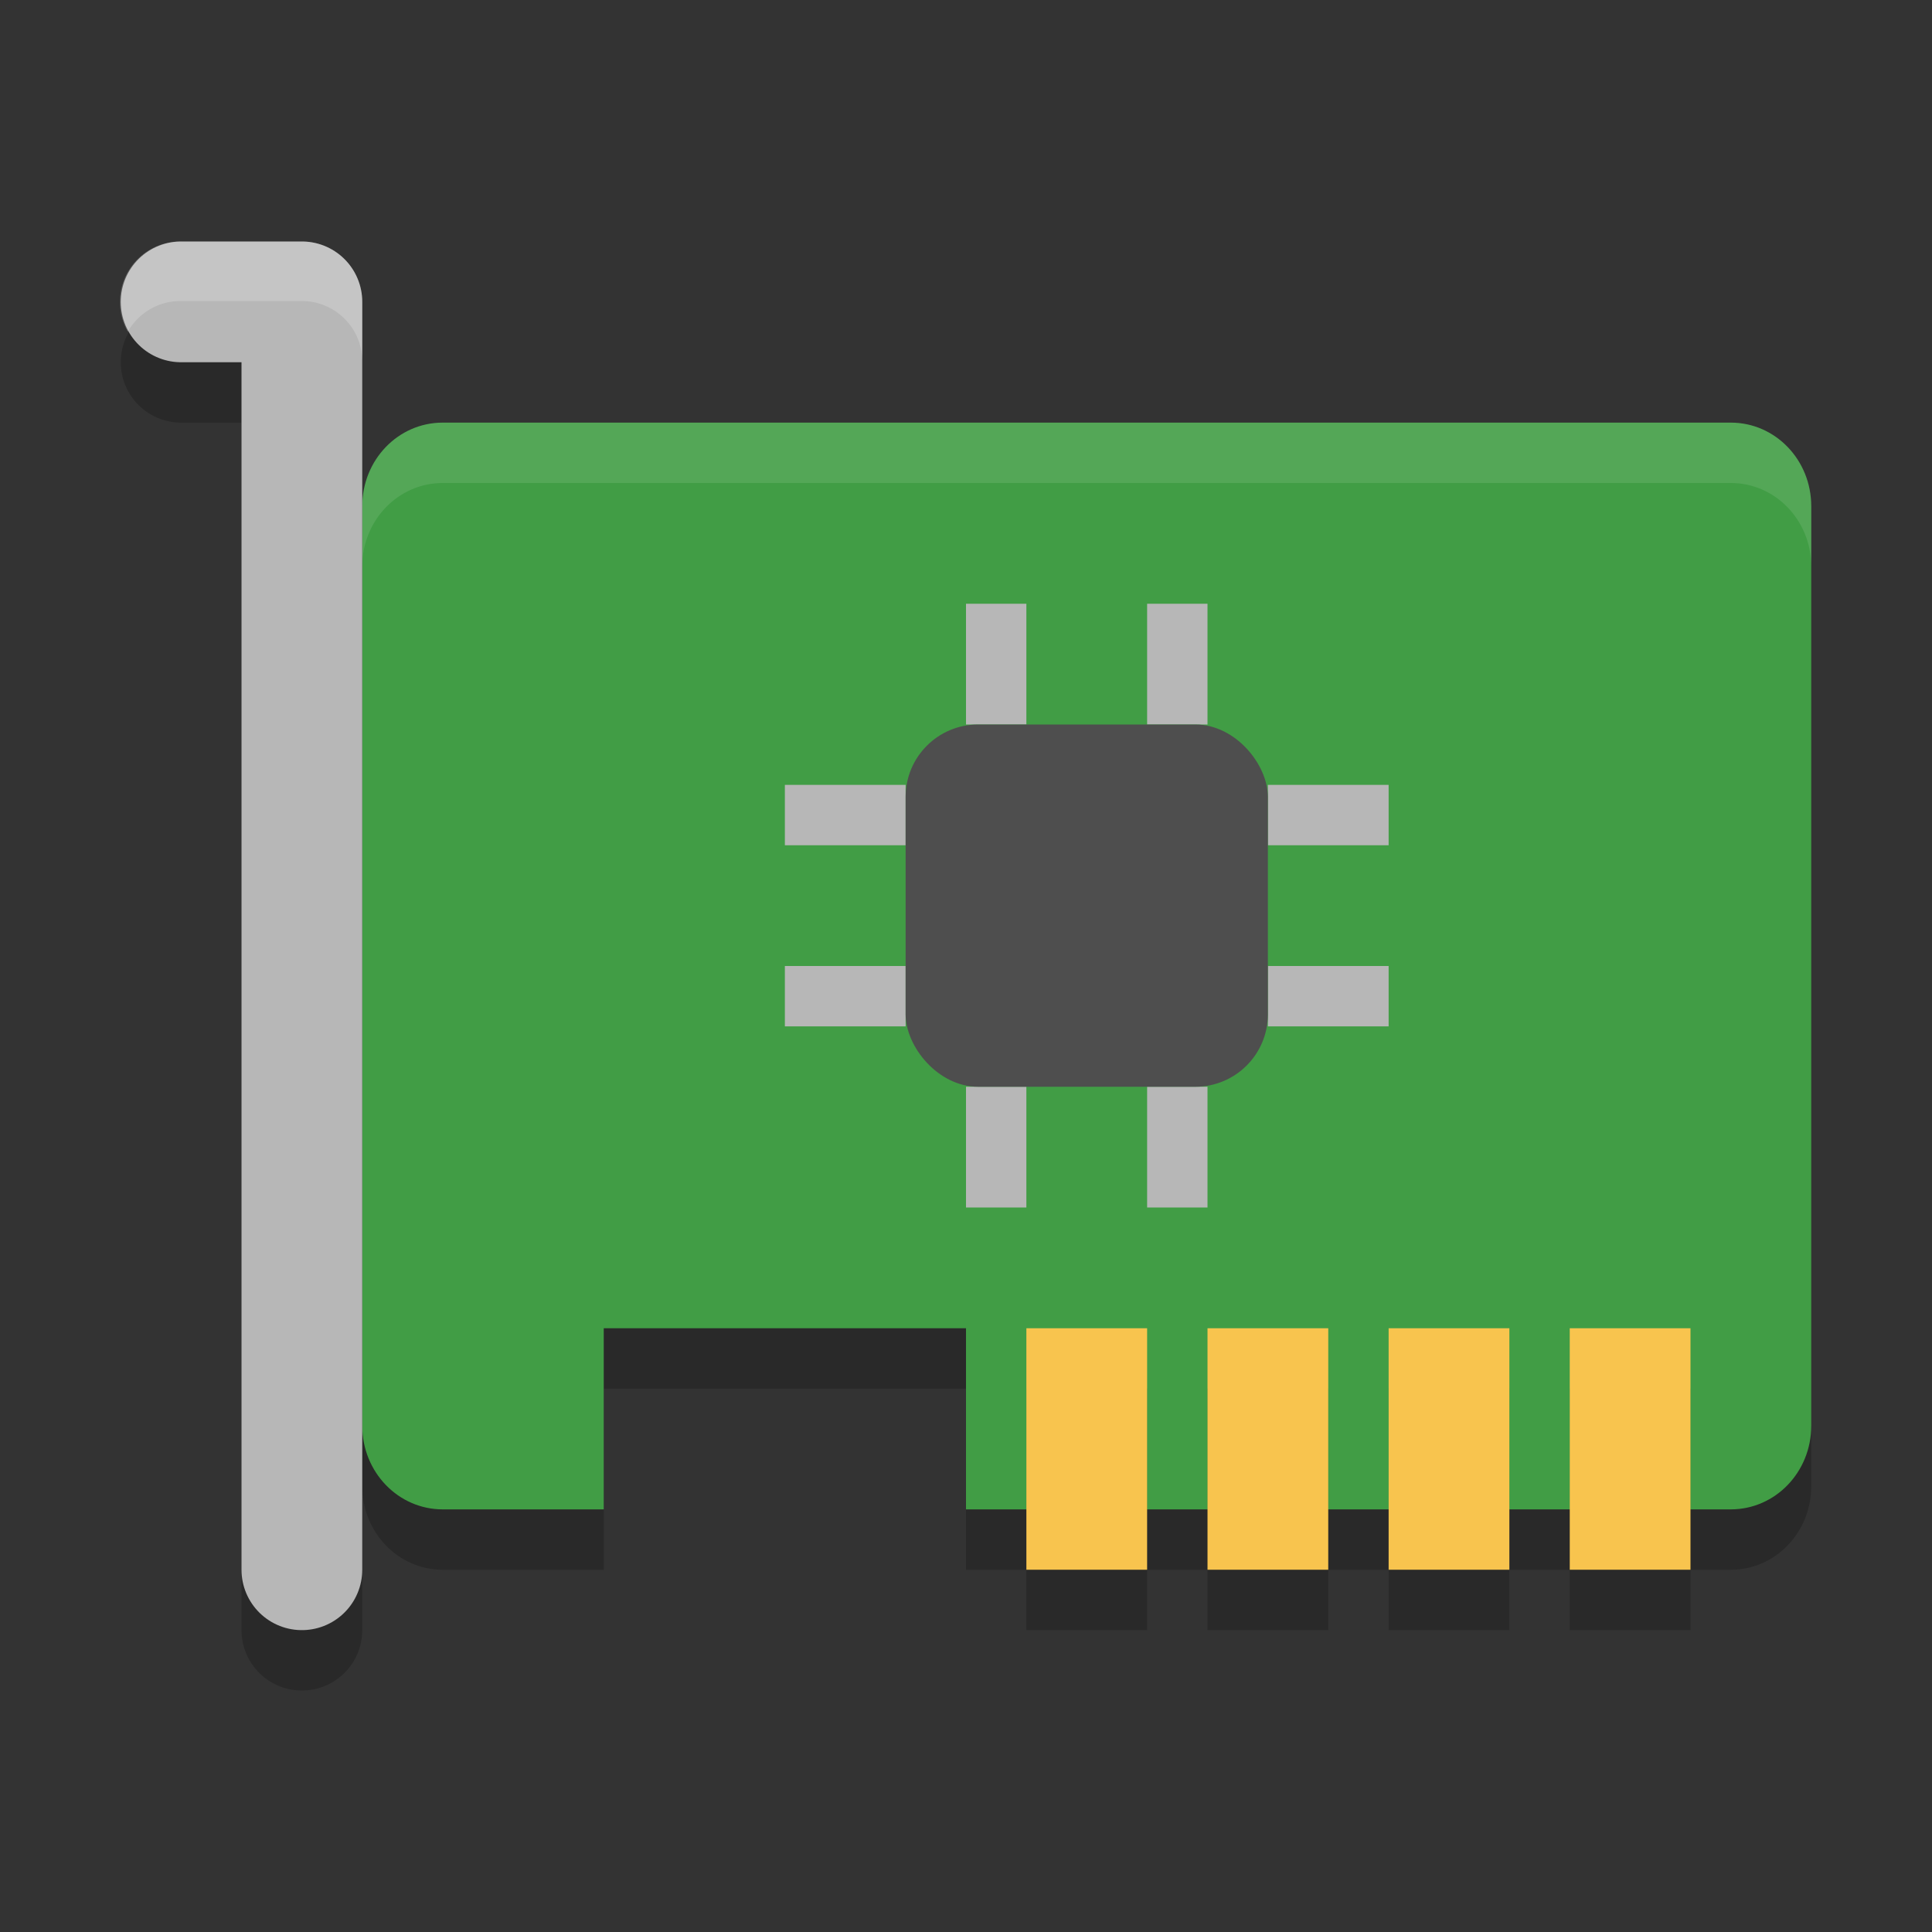 <svg height="32" width="32" xmlns="http://www.w3.org/2000/svg"><rect width="100%" height="100%" fill="#333333" stroke="none"/><path d="m7.333 8c-.739 0-1.333.618-1.333 1.385v15.23c0 .767.595 1.385 1.333 1.385h2.667v-3h6v3h12.667c.738 0 1.333-.618 1.333-1.385v-15.23c0-.767-.595-1.385-1.333-1.385z" opacity=".2"/><path d="m7.333 7c-.739 0-1.333.618-1.333 1.385v15.23c0 .767.595 1.385 1.333 1.385h2.667v-3h6v3h12.667c.738 0 1.333-.618 1.333-1.385v-15.23c0-.767-.595-1.385-1.333-1.385z" fill="#419d45"/><g fill="#b7b7b7"><path d="m16 10h1v2h-1z"/><path d="m19 10h1v2h-1z"/><path d="m16 18h1v2h-1z"/><path d="m19 18h1v2h-1z"/><g transform="rotate(90)"><path d="m13-23h1v2h-1z"/><path d="m16-23h1v2h-1z"/><path d="m13-15h1v2h-1z"/><path d="m16-15h1v2h-1z"/></g></g><rect fill="#4e4e4e" height="6" rx="1.2" width="6" x="15" y="12"/><path d="m3 6h2v21" style="fill:none;stroke:#000;stroke-width:2;stroke-linecap:round;stroke-linejoin:round;opacity:.2"/><path d="m3 5h2v21" fill="none" stroke="#b7b7b7" stroke-linecap="round" stroke-linejoin="round" stroke-width="2"/><g opacity=".2"><path d="m17 23h2v4h-2z"/><path d="m20 23h2v4h-2z"/><path d="m23 23h2v4h-2z"/><path d="m26 23h2v4h-2z"/></g><g fill="#f8c44e"><path d="m17 22h2v4h-2z"/><path d="m20 22h2v4h-2z"/><path d="m23 22h2v4h-2z"/><path d="m26 22h2v4h-2z"/></g><path d="m7.334 7c-.739 0-1.334.618-1.334 1.385v1c0-.767.595-1.385 1.334-1.385h21.332c.739 0 1.334.618 1.334 1.385v-1c0-.767-.595-1.385-1.334-1.385z" fill="#fff" opacity=".1"/><path d="m3 4a1 1 0 0 0 -.883 1.494 1 1 0 0 1  .883-.508h2a1 1 0 0 1 1 1v-.986a1 1 0 0 0 -1-1z" fill="#fff" opacity=".2"/></svg>